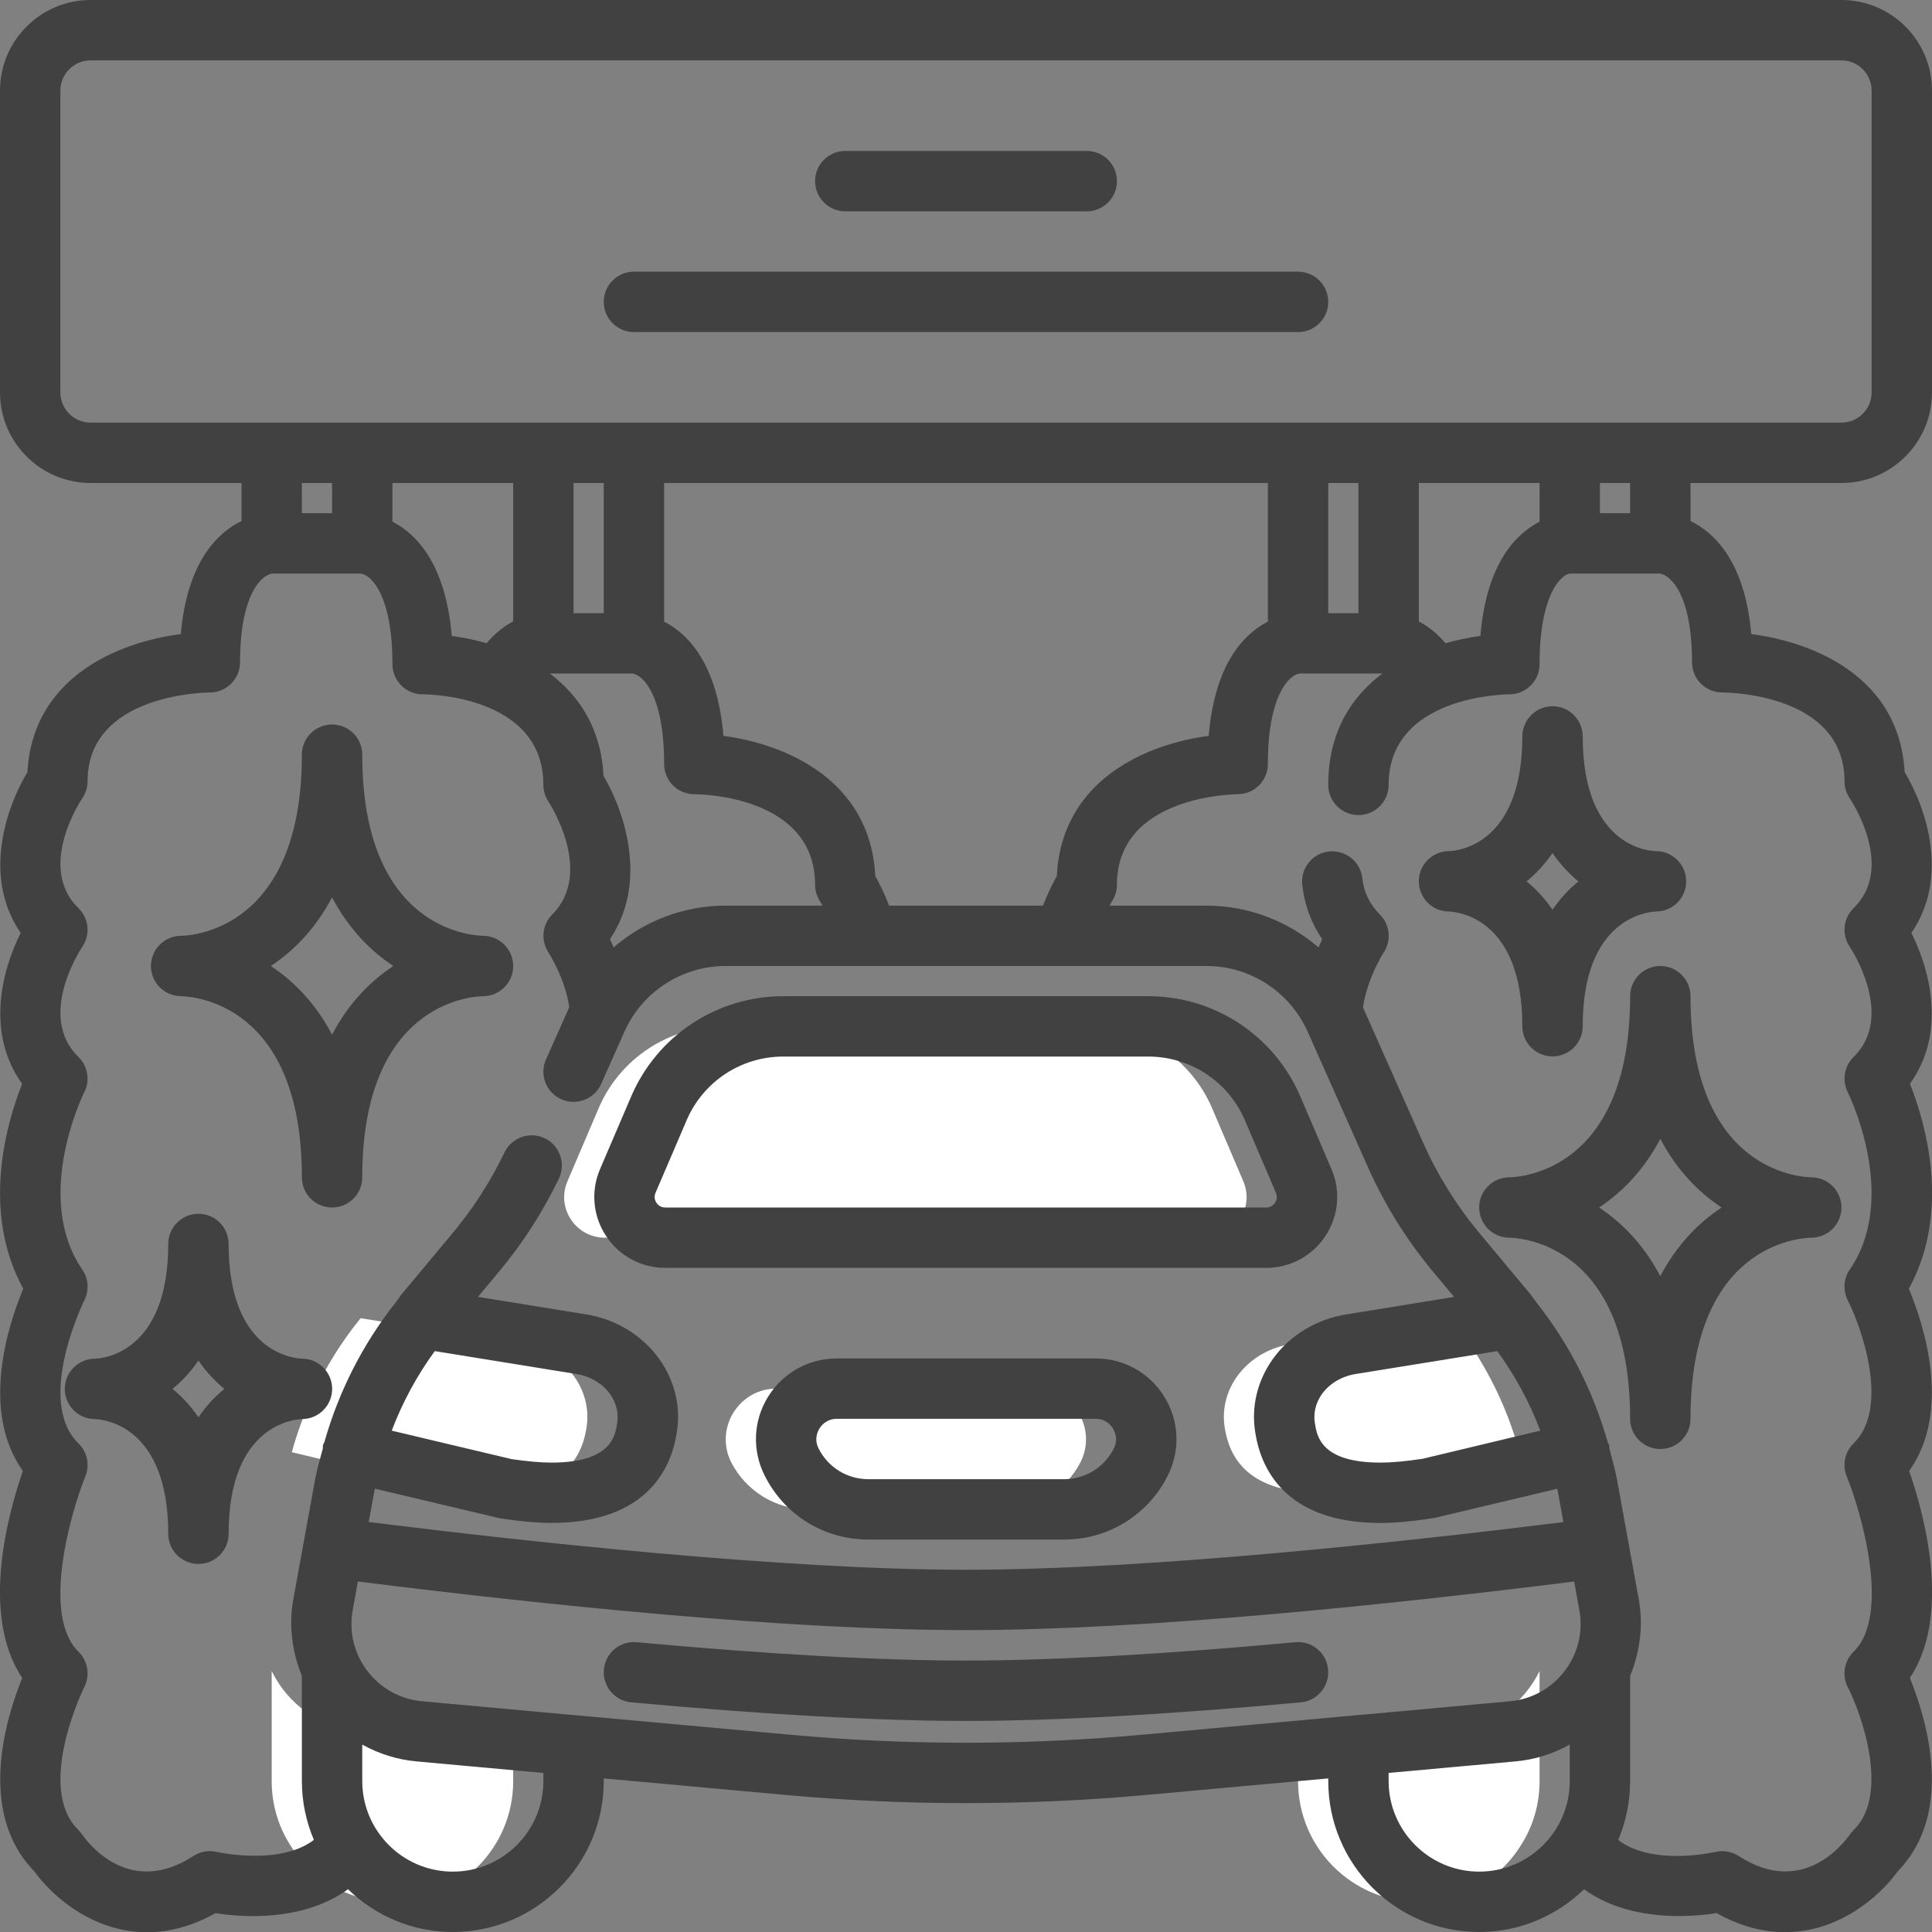 <svg width="24" height="24" viewBox="0 0 24 24" fill="none" xmlns="http://www.w3.org/2000/svg">
<rect x="0" y="0" width="24" height="24" fill="#808080" stroke="none"/>
<g clip-path="url(#clip0_1_2926)">
<path d="M18.875 18.04L16.981 18.49C16.782 18.52 16.584 18.543 16.4 18.543C15.796 18.543 15.309 18.344 15.215 17.74C15.132 17.249 15.496 16.784 16.029 16.698L18.02 16.375C18.417 16.863 18.71 17.433 18.875 18.04Z" fill="white"/>
<path d="M15.443 14.67C15.589 15.004 15.342 15.375 14.982 15.375H7.512C7.152 15.375 6.904 15.004 7.051 14.67L7.437 13.766C7.699 13.151 8.307 12.75 8.978 12.75H13.516C14.187 12.75 14.794 13.151 15.057 13.766L15.443 14.67Z" fill="white"/>
<path d="M13.491 17.88C13.491 17.974 13.469 18.071 13.424 18.161C13.24 18.521 12.873 18.75 12.468 18.75H10.038C9.633 18.75 9.265 18.521 9.081 18.161C8.875 17.741 9.179 17.25 9.644 17.25H12.861C13.225 17.25 13.491 17.55 13.491 17.88Z" fill="white"/>
<path d="M6.471 16.698C7.004 16.784 7.367 17.249 7.285 17.74C7.191 18.344 6.704 18.543 6.1 18.543C5.916 18.543 5.718 18.52 5.519 18.49L3.625 18.04C3.692 17.793 3.783 17.549 3.891 17.316C4.049 16.979 4.244 16.664 4.48 16.375L6.471 16.698Z" fill="white"/>
<path d="M6.375 21.68V22.127C6.375 22.955 5.704 23.627 4.875 23.627C4.339 23.627 3.866 23.345 3.604 22.918C3.458 22.689 3.375 22.415 3.375 22.127V20.758C3.574 21.167 3.971 21.463 4.463 21.508L6.375 21.68Z" fill="white"/>
<path d="M19.125 20.758V22.127C19.125 22.415 19.043 22.689 18.896 22.918C18.634 23.345 18.161 23.627 17.625 23.627C16.796 23.627 16.125 22.955 16.125 22.127V21.68L18.038 21.508C18.529 21.463 18.926 21.167 19.125 20.758Z" fill="white"/>
<path d="M8.263 15.75H15.73C16.027 15.75 16.302 15.602 16.465 15.354C16.629 15.106 16.657 14.795 16.54 14.523L16.153 13.62C15.829 12.864 15.087 12.375 14.264 12.375H9.729C8.907 12.375 8.165 12.864 7.841 13.62L7.454 14.523C7.337 14.796 7.365 15.107 7.529 15.354C7.692 15.602 7.966 15.75 8.263 15.75ZM8.143 14.818L8.53 13.915C8.736 13.435 9.207 13.125 9.729 13.125H14.264C14.787 13.125 15.258 13.435 15.464 13.915L15.85 14.818C15.874 14.874 15.854 14.919 15.839 14.941C15.825 14.963 15.791 15 15.73 15H8.263C8.202 15 8.169 14.963 8.154 14.941C8.14 14.919 8.119 14.874 8.143 14.818Z" fill="#414141"/>
<path d="M16.091 20.4C14.447 20.551 13.071 20.628 12 20.628C10.93 20.628 9.553 20.551 7.909 20.4C7.703 20.381 7.52 20.533 7.502 20.739C7.482 20.945 7.634 21.128 7.841 21.147C9.507 21.3 10.907 21.378 12 21.378C13.094 21.378 14.493 21.3 16.159 21.147C16.366 21.128 16.517 20.945 16.498 20.739C16.48 20.533 16.297 20.381 16.091 20.4Z" fill="#414141"/>
<path d="M13.61 16.875H10.396C10.045 16.875 9.726 17.053 9.541 17.351C9.357 17.649 9.341 18.015 9.498 18.328C9.743 18.82 10.237 19.125 10.787 19.125H13.218C13.768 19.125 14.262 18.82 14.508 18.328C14.664 18.015 14.648 17.649 14.464 17.351C14.28 17.053 13.96 16.875 13.61 16.875ZM13.837 17.992C13.719 18.228 13.482 18.375 13.218 18.375H10.787C10.523 18.375 10.286 18.228 10.168 17.992C10.111 17.878 10.157 17.782 10.18 17.745C10.202 17.709 10.268 17.625 10.395 17.625H13.609C13.737 17.625 13.803 17.709 13.825 17.745C13.848 17.782 13.894 17.878 13.837 17.992Z" fill="#414141"/>
<path d="M22.875 0H1.125C0.505 0 0 0.505 0 1.125V4.875C0 5.495 0.505 6 1.125 6H3V6.472C2.705 6.616 2.325 6.975 2.246 7.877C1.464 7.977 0.405 8.415 0.341 9.591C0.065 10.051 -0.213 10.906 0.257 11.589C0.012 12.077 -0.17 12.845 0.275 13.464C0.086 13.939 -0.241 15.044 0.289 16.009C0.105 16.449 -0.249 17.523 0.284 18.273C0.103 18.795 -0.249 20.058 0.276 20.844C0.075 21.339 -0.289 22.513 0.425 23.245C0.665 23.578 1.172 24.003 1.827 24.003C2.089 24.003 2.375 23.935 2.677 23.766C3.006 23.819 3.764 23.874 4.323 23.469C4.66 23.796 5.119 24 5.625 24C6.659 24 7.5 23.159 7.5 22.125V22.092L9.754 22.297C10.499 22.365 11.25 22.399 12 22.399C12.751 22.399 13.502 22.365 14.247 22.297L16.5 22.092V22.125C16.5 23.159 17.341 24 18.375 24C18.882 24 19.341 23.796 19.678 23.469C20.236 23.874 20.995 23.818 21.324 23.765C21.626 23.934 21.912 24.002 22.174 24.002C22.829 24.002 23.336 23.578 23.576 23.244C24.29 22.512 23.926 21.338 23.725 20.844C24.249 20.058 23.898 18.794 23.716 18.273C24.25 17.523 23.896 16.449 23.712 16.009C24.243 15.043 23.915 13.939 23.726 13.463C24.171 12.845 23.988 12.077 23.744 11.589C24.214 10.905 23.936 10.05 23.66 9.591C23.596 8.414 22.537 7.977 21.755 7.877C21.676 6.975 21.296 6.616 21 6.472V6H22.875C23.496 6 24 5.495 24 4.875V1.125C24 0.505 23.496 0 22.875 0ZM6.375 6V7.719C6.269 7.774 6.154 7.861 6.045 7.99C5.897 7.948 5.75 7.918 5.612 7.9C5.535 6.997 5.168 6.631 4.875 6.48V6H6.375ZM15.75 6V7.722C15.458 7.872 15.09 8.239 15.015 9.141C14.238 9.244 13.188 9.688 13.128 10.883C13.082 10.964 13.017 11.094 12.956 11.25H11.045C10.985 11.094 10.92 10.964 10.873 10.883C10.813 9.689 9.764 9.245 8.987 9.141C8.91 8.239 8.543 7.872 8.25 7.722V6H15.75ZM19.125 6V6.48C18.833 6.631 18.465 6.997 18.39 7.9C18.252 7.918 18.105 7.949 17.956 7.99C17.847 7.862 17.732 7.774 17.625 7.72V6H19.125ZM16.5 6H16.875V7.617H16.5V6ZM7.623 11.769C7.607 11.734 7.592 11.697 7.577 11.666C8.046 10.974 7.771 10.104 7.497 9.638C7.467 9.047 7.193 8.64 6.83 8.367H7.86C7.998 8.391 8.25 8.653 8.25 9.491C8.25 9.698 8.418 9.866 8.625 9.866C8.687 9.866 10.125 9.879 10.125 10.991C10.125 11.064 10.148 11.137 10.188 11.198C10.188 11.199 10.2 11.219 10.218 11.25H9.014C8.493 11.25 8.002 11.441 7.623 11.769ZM7.5 7.617H7.125V6H7.5V7.617ZM3.75 6H4.125V6.375H3.75V6ZM2.696 23.006C2.595 22.982 2.489 22.999 2.402 23.056C1.623 23.563 1.115 22.923 1.022 22.791C1.008 22.77 0.992 22.751 0.975 22.734C0.434 22.207 1.041 20.969 1.047 20.957C1.121 20.811 1.092 20.633 0.975 20.518C0.506 20.061 0.889 18.761 1.06 18.341C1.118 18.2 1.084 18.037 0.975 17.931C0.434 17.404 1.041 16.166 1.047 16.154C1.109 16.031 1.1 15.884 1.022 15.771C0.403 14.866 1.04 13.582 1.046 13.57C1.121 13.424 1.092 13.245 0.975 13.131C0.454 12.623 1 11.795 1.023 11.761C1.125 11.611 1.105 11.409 0.975 11.282C0.455 10.774 0.999 9.951 1.022 9.917C1.065 9.854 1.088 9.781 1.088 9.705C1.088 8.623 2.546 8.603 2.607 8.602C2.814 8.602 2.982 8.434 2.982 8.227C2.982 7.398 3.242 7.144 3.381 7.125H4.482C4.62 7.146 4.875 7.407 4.875 8.25C4.875 8.457 5.043 8.625 5.25 8.625C5.312 8.625 6.75 8.638 6.75 9.75C6.75 9.824 6.773 9.897 6.813 9.958C6.819 9.967 7.387 10.833 6.86 11.36C6.735 11.486 6.715 11.683 6.813 11.832C6.815 11.835 7.024 12.161 7.071 12.511C7.071 12.512 7.071 12.512 7.071 12.513L6.783 13.16C6.698 13.35 6.783 13.571 6.973 13.655C7.161 13.74 7.383 13.654 7.468 13.465L7.756 12.818C7.977 12.321 8.47 12 9.014 12H14.988C15.531 12 16.024 12.321 16.245 12.818L16.993 14.499C17.2 14.964 17.47 15.398 17.795 15.789L18.063 16.111L16.719 16.329C16.352 16.388 16.022 16.589 15.813 16.88C15.618 17.152 15.54 17.48 15.594 17.799C15.659 18.218 15.947 18.919 17.149 18.919C17.328 18.919 17.53 18.901 17.817 18.857L19.344 18.494C19.346 18.5 19.347 18.504 19.349 18.51L19.421 18.908C17.48 19.149 14.272 19.5 12 19.5C9.729 19.5 6.521 19.149 4.58 18.907L4.653 18.509C4.654 18.504 4.656 18.498 4.657 18.493L6.215 18.862C6.471 18.9 6.673 18.918 6.852 18.918C8.054 18.918 8.342 18.217 8.406 17.803C8.461 17.48 8.383 17.152 8.188 16.88C7.979 16.588 7.649 16.387 7.283 16.328L5.938 16.11L6.206 15.788C6.498 15.438 6.746 15.051 6.943 14.64C7.032 14.453 6.953 14.229 6.767 14.14C6.581 14.051 6.356 14.129 6.267 14.316C6.096 14.672 5.882 15.006 5.63 15.309L4.988 16.079C4.966 16.106 4.949 16.136 4.927 16.163C4.922 16.171 4.916 16.177 4.911 16.185C4.505 16.699 4.207 17.288 4.029 17.916C4.024 17.93 4.015 17.94 4.012 17.954C4.009 17.967 4.012 17.979 4.011 17.991C3.977 18.119 3.939 18.245 3.915 18.375L3.644 19.865C3.585 20.189 3.628 20.518 3.75 20.819V22.125C3.75 22.384 3.804 22.631 3.899 22.856C3.477 23.179 2.704 23.008 2.696 23.006ZM18.6 16.784C18.822 17.089 19.001 17.42 19.134 17.772L17.674 18.121C17.456 18.154 17.289 18.169 17.149 18.169C16.41 18.169 16.359 17.841 16.334 17.679C16.313 17.555 16.344 17.426 16.422 17.317C16.515 17.187 16.667 17.097 16.837 17.069L18.6 16.784ZM5.401 16.784L7.163 17.069C7.334 17.097 7.485 17.187 7.578 17.317C7.656 17.426 7.688 17.555 7.666 17.684C7.641 17.841 7.59 18.169 6.851 18.169C6.711 18.169 6.545 18.153 6.357 18.126L4.866 17.772C5 17.42 5.179 17.088 5.401 16.784ZM6.75 22.125C6.75 22.745 6.246 23.25 5.625 23.25C5.005 23.25 4.5 22.745 4.5 22.125V21.672C4.707 21.787 4.938 21.86 5.177 21.881L6.75 22.024V22.125ZM14.18 21.55C12.734 21.682 11.267 21.682 9.822 21.55L7.138 21.306C7.134 21.306 7.13 21.303 7.126 21.303C7.124 21.303 7.123 21.304 7.121 21.305L5.245 21.134C4.972 21.109 4.73 20.975 4.563 20.757C4.397 20.538 4.333 20.269 4.382 19.999L4.446 19.646C6.725 19.932 9.767 20.25 12 20.25C14.233 20.25 17.276 19.932 19.555 19.646L19.619 19.999C19.668 20.269 19.604 20.538 19.437 20.757C19.271 20.975 19.029 21.109 18.756 21.134L16.88 21.305C16.878 21.305 16.877 21.303 16.875 21.303C16.87 21.303 16.867 21.306 16.863 21.306L14.18 21.55ZM18.375 23.25C17.755 23.25 17.25 22.745 17.25 22.125V22.024L18.823 21.881C19.063 21.86 19.294 21.787 19.5 21.672V22.125C19.5 22.745 18.996 23.25 18.375 23.25ZM21.394 8.602C21.456 8.602 22.913 8.615 22.913 9.705C22.913 9.78 22.936 9.854 22.978 9.916C23.001 9.951 23.546 10.774 23.026 11.281C22.896 11.409 22.876 11.611 22.978 11.761C22.984 11.77 23.552 12.617 23.026 13.13C22.909 13.245 22.88 13.423 22.954 13.569C22.96 13.582 23.598 14.866 22.979 15.771C22.901 15.884 22.892 16.031 22.954 16.154C23.118 16.473 23.483 17.485 23.026 17.93C22.917 18.037 22.883 18.2 22.941 18.341C23.113 18.76 23.497 20.059 23.026 20.518C22.908 20.633 22.879 20.811 22.954 20.958C23.118 21.277 23.483 22.289 23.026 22.734C23.01 22.75 22.993 22.77 22.98 22.789C22.886 22.922 22.377 23.562 21.599 23.056C21.512 23 21.406 22.982 21.305 23.006C21.296 23.009 20.526 23.184 20.102 22.857C20.197 22.632 20.25 22.384 20.25 22.125V20.819C20.373 20.518 20.416 20.189 20.357 19.865L20.086 18.375C20.062 18.245 20.024 18.119 19.991 17.991C19.989 17.979 19.992 17.967 19.989 17.954C19.986 17.94 19.977 17.93 19.972 17.917C19.794 17.288 19.496 16.698 19.09 16.184C19.086 16.177 19.08 16.171 19.075 16.164C19.053 16.137 19.035 16.106 19.013 16.079L18.371 15.309C18.09 14.971 17.857 14.596 17.678 14.194L16.931 12.514C16.985 12.15 17.186 11.835 17.188 11.833C17.287 11.684 17.267 11.486 17.141 11.36C17.014 11.232 16.942 11.085 16.923 10.908C16.9 10.703 16.714 10.556 16.509 10.577C16.303 10.6 16.155 10.785 16.177 10.991C16.205 11.241 16.288 11.467 16.425 11.667C16.41 11.697 16.395 11.735 16.379 11.769C16 11.442 15.508 11.25 14.987 11.25H13.782C13.8 11.219 13.812 11.2 13.812 11.199C13.853 11.138 13.875 11.065 13.875 10.991C13.875 9.888 15.315 9.867 15.375 9.866C15.582 9.866 15.75 9.698 15.75 9.491C15.75 8.653 16.003 8.391 16.141 8.367H17.172C16.786 8.657 16.5 9.097 16.5 9.75C16.5 9.957 16.668 10.125 16.875 10.125C17.082 10.125 17.25 9.957 17.25 9.75C17.25 8.646 18.69 8.625 18.75 8.625C18.957 8.625 19.125 8.457 19.125 8.25C19.125 7.401 19.384 7.143 19.5 7.125H20.619C20.759 7.144 21.019 7.398 21.019 8.227C21.019 8.434 21.187 8.602 21.394 8.602ZM20.25 6.375H19.875V6H20.25V6.375ZM23.25 4.875C23.25 5.082 23.082 5.25 22.875 5.25H1.125C0.919 5.25 0.75 5.082 0.75 4.875V1.125C0.75 0.918 0.919 0.75 1.125 0.75H22.875C23.082 0.75 23.25 0.918 23.25 1.125V4.875Z" fill="#414141"/>
<path d="M10.5 2.625H13.5C13.707 2.625 13.875 2.457 13.875 2.25C13.875 2.043 13.707 1.875 13.5 1.875H10.5C10.293 1.875 10.125 2.043 10.125 2.25C10.125 2.457 10.293 2.625 10.5 2.625Z" fill="#414141"/>
<path d="M16.125 3.375H7.875C7.668 3.375 7.5 3.543 7.5 3.75C7.5 3.957 7.668 4.125 7.875 4.125H16.125C16.332 4.125 16.5 3.957 16.5 3.75C16.5 3.543 16.332 3.375 16.125 3.375Z" fill="#414141"/>
<path d="M2.247 12.375C2.403 12.378 3.75 12.466 3.75 14.625C3.75 14.832 3.918 15 4.125 15C4.332 15 4.5 14.832 4.5 14.625C4.5 12.466 5.847 12.378 6.003 12.375H6.005H6.006C6.211 12.371 6.375 12.205 6.375 12C6.375 11.794 6.208 11.627 6.003 11.625C5.847 11.622 4.5 11.534 4.5 9.375C4.5 9.168 4.332 9 4.125 9C3.918 9 3.75 9.168 3.75 9.375C3.75 11.535 2.4 11.622 2.25 11.625H2.248C2.248 11.625 2.248 11.625 2.248 11.625H2.245H2.243C2.039 11.629 1.875 11.795 1.875 12C1.875 12.206 2.042 12.373 2.247 12.375ZM4.125 11.147C4.336 11.548 4.611 11.818 4.886 12C4.611 12.182 4.336 12.452 4.125 12.853C3.914 12.452 3.639 12.182 3.364 12C3.639 11.818 3.914 11.548 4.125 11.147Z" fill="#414141"/>
<path d="M20.625 12C20.418 12 20.25 12.168 20.25 12.375C20.25 14.535 18.9 14.622 18.75 14.625H18.748C18.748 14.625 18.748 14.625 18.748 14.625H18.745H18.744C18.539 14.629 18.375 14.795 18.375 15C18.375 15.206 18.541 15.373 18.747 15.375C18.903 15.378 20.25 15.466 20.25 17.625C20.25 17.832 20.418 18 20.625 18C20.832 18 21 17.832 21 17.625C21 15.466 22.347 15.378 22.503 15.375H22.505H22.506C22.711 15.371 22.875 15.205 22.875 15C22.875 14.794 22.709 14.627 22.503 14.625C22.347 14.622 21 14.534 21 12.375C21 12.168 20.832 12 20.625 12ZM21.386 15C21.111 15.182 20.836 15.452 20.625 15.853C20.414 15.452 20.139 15.182 19.864 15C20.139 14.818 20.414 14.548 20.625 14.147C20.836 14.548 21.111 14.818 21.386 15Z" fill="#414141"/>
<path d="M3.756 17.628C3.961 17.625 4.126 17.459 4.126 17.253C4.126 17.048 3.96 16.88 3.755 16.878C3.658 16.875 2.84 16.81 2.84 15.453C2.84 15.246 2.672 15.078 2.465 15.078C2.258 15.078 2.09 15.246 2.09 15.453C2.09 16.813 1.269 16.875 1.18 16.878H1.179H1.178H1.176H1.175C0.97 16.881 0.805 17.048 0.805 17.253C0.805 17.459 0.97 17.626 1.176 17.628C1.273 17.631 2.09 17.696 2.09 19.053C2.09 19.26 2.258 19.428 2.465 19.428C2.672 19.428 2.84 19.26 2.84 19.053C2.84 17.696 3.658 17.631 3.755 17.628H3.756ZM2.465 17.606C2.367 17.462 2.257 17.346 2.143 17.253C2.257 17.16 2.367 17.045 2.465 16.901C2.563 17.045 2.674 17.16 2.787 17.253C2.674 17.346 2.563 17.462 2.465 17.606Z" fill="#414141"/>
<path d="M19.661 9.148C19.661 8.941 19.493 8.773 19.286 8.773C19.079 8.773 18.911 8.941 18.911 9.148C18.911 10.509 18.089 10.571 18 10.573H17.999H17.998H17.996H17.996C17.79 10.576 17.625 10.743 17.625 10.948C17.625 11.154 17.791 11.321 17.996 11.323C18.093 11.326 18.911 11.392 18.911 12.748C18.911 12.955 19.079 13.123 19.286 13.123C19.493 13.123 19.661 12.955 19.661 12.748C19.661 11.392 20.478 11.326 20.576 11.323C20.781 11.321 20.946 11.154 20.946 10.948C20.946 10.741 20.778 10.573 20.571 10.573C20.534 10.573 19.661 10.557 19.661 9.148ZM19.286 11.301C19.188 11.157 19.077 11.041 18.964 10.949C19.077 10.856 19.188 10.74 19.286 10.596C19.384 10.74 19.494 10.856 19.608 10.949C19.494 11.041 19.384 11.157 19.286 11.301Z" fill="#414141"/>
</g>
<defs>
<clipPath id="clip0_1_2926">
<rect width="24" height="24" fill="white"/>
</clipPath>
</defs>
</svg>
